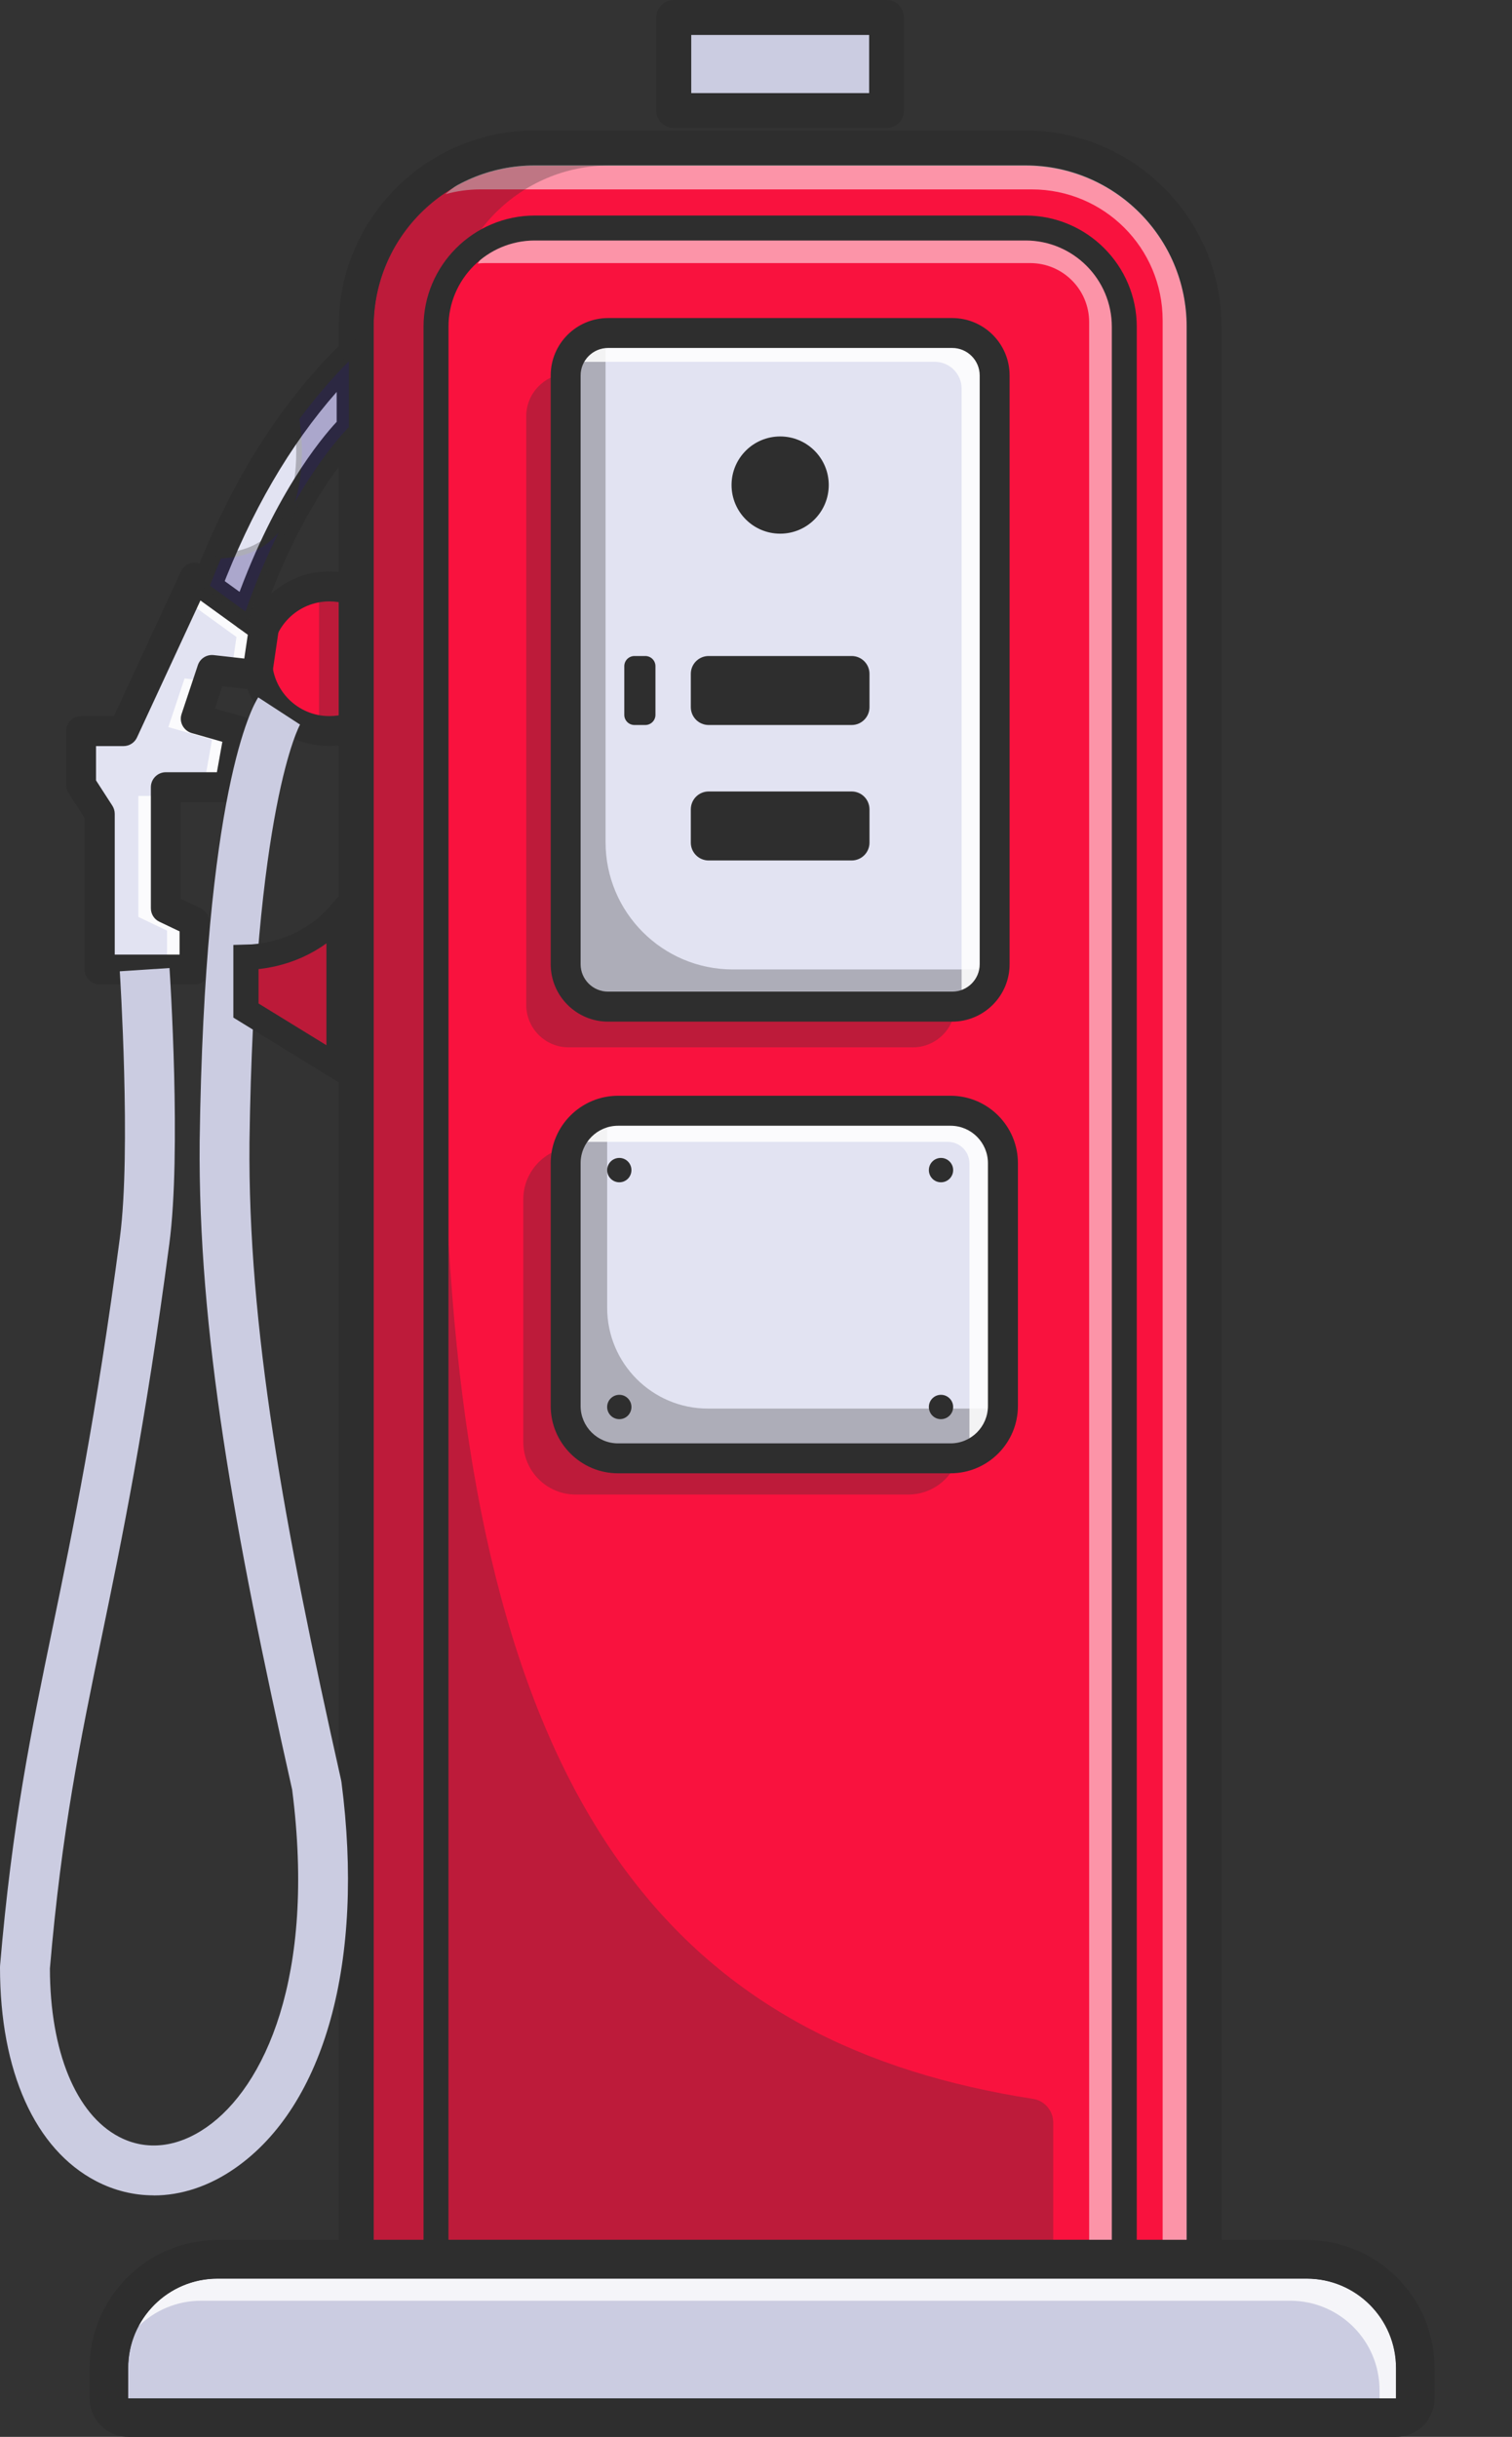 <svg width="18" height="29" viewBox="0 0 18 29" fill="none" xmlns="http://www.w3.org/2000/svg">
<rect x="0" y="0" width="18" height="29" fill="#333333" stroke="none"/>
<path d="M4.186 4.219V5.095C4.186 5.095 3.473 5.773 2.939 7.328L2.459 6.98C2.506 6.856 2.556 6.734 2.607 6.615C2.862 6.016 3.167 5.467 3.53 4.977C3.73 4.706 3.948 4.452 4.186 4.219L4.186 4.219Z" fill="#E2E3F2"/>
<path d="M2.956 7.382L2.419 6.993L2.428 6.97C2.478 6.84 2.528 6.717 2.577 6.603C2.839 5.989 3.15 5.436 3.503 4.959C3.706 4.684 3.928 4.428 4.163 4.197L4.218 4.142V5.11L4.208 5.12C4.201 5.126 3.495 5.812 2.97 7.34L2.956 7.382ZM2.499 6.97L2.923 7.277C3.417 5.861 4.064 5.172 4.153 5.083V4.299C3.941 4.513 3.741 4.748 3.556 4.998C3.206 5.47 2.897 6.019 2.637 6.629C2.592 6.735 2.545 6.85 2.499 6.97V6.97Z" fill="#2E2E2E"/>
<path d="M4.186 7.021V8.66C4.103 8.687 4.014 8.702 3.921 8.702C3.829 8.702 3.747 8.689 3.667 8.664C3.315 8.555 3.06 8.228 3.06 7.841C3.06 7.454 3.315 7.127 3.667 7.018C3.747 6.993 3.833 6.98 3.921 6.98C4.01 6.98 4.103 6.995 4.186 7.022V7.021Z" fill="#F9123E"/>
<path d="M2.59 27.118H15.555C16.142 27.118 16.619 27.595 16.619 28.182V28.543H1.525V28.182C1.525 27.595 2.002 27.118 2.59 27.118H2.59Z" fill="#CBCCE1"/>
<g opacity="0.8">
<path d="M15.555 27.118H2.59C2.183 27.118 1.829 27.347 1.65 27.683C1.842 27.496 2.104 27.38 2.394 27.38H15.359C15.947 27.38 16.423 27.856 16.423 28.444V28.543H16.62V28.182C16.62 27.594 16.143 27.118 15.556 27.118H15.555Z" fill="white"/>
</g>
<path d="M15.555 27.116C16.143 27.116 16.619 27.593 16.619 28.181V28.542H1.526V28.181C1.526 27.593 2.002 27.116 2.59 27.116H15.555H15.555ZM15.555 26.658H2.59C1.75 26.658 1.067 27.341 1.067 28.181V28.541C1.067 28.795 1.272 29 1.526 29H16.619C16.873 29 17.078 28.795 17.078 28.541V28.181C17.078 27.341 16.395 26.658 15.555 26.658Z" fill="#2E2E2E"/>
<path d="M6.366 1.973H12.209C13.268 1.973 14.127 2.832 14.127 3.89V26.659H4.448V3.89C4.448 2.832 5.307 1.973 6.366 1.973Z" fill="#F9123E"/>
<g opacity="0.55">
<path d="M14.323 3.756V26.918H13.841V3.812C13.841 2.951 13.144 2.254 12.283 2.254H5.72C5.575 2.254 5.435 2.274 5.302 2.311C5.638 2.017 6.08 1.838 6.563 1.838H12.406C13.465 1.838 14.324 2.697 14.324 3.756H14.323Z" fill="white"/>
</g>
<g opacity="0.3">
<path d="M7.257 1.969C6.198 1.969 5.339 2.828 5.339 3.886V26.656H4.448V3.886C4.448 2.828 5.307 1.969 6.366 1.969H7.257Z" fill="#2E2E2E"/>
</g>
<g opacity="0.3">
<path d="M4.317 7.022V8.66C4.234 8.687 4.145 8.702 4.052 8.702C3.959 8.702 3.878 8.689 3.798 8.664V7.018C3.878 6.993 3.964 6.98 4.052 6.98C4.14 6.98 4.234 6.995 4.317 7.022Z" fill="#2E2E2E"/>
</g>
<g opacity="0.55">
<path d="M13.423 3.687V26.784H12.966V3.833C12.966 3.445 12.652 3.131 12.264 3.131H5.771C5.743 3.131 5.714 3.133 5.687 3.136C5.869 2.85 6.189 2.66 6.553 2.66H12.396C12.962 2.66 13.423 3.121 13.423 3.687Z" fill="white"/>
</g>
<path d="M12.209 1.968C13.268 1.968 14.127 2.827 14.127 3.886V26.655H4.448V3.886C4.448 2.827 5.306 1.968 6.366 1.968H12.209H12.209ZM12.209 1.553H6.366C5.079 1.553 4.032 2.6 4.032 3.886V26.655C4.032 26.885 4.218 27.071 4.448 27.071H14.127C14.356 27.071 14.542 26.885 14.542 26.655V3.886C14.542 2.6 13.495 1.553 12.209 1.553L12.209 1.553Z" fill="#2E2E2E"/>
<path d="M12.209 2.862C12.776 2.862 13.236 3.323 13.236 3.889V26.658H5.339V3.889C5.339 3.323 5.8 2.862 6.367 2.862H12.209ZM12.209 2.565H6.367C5.636 2.565 5.042 3.159 5.042 3.889V26.658C5.042 26.822 5.175 26.955 5.339 26.955H13.236C13.4 26.955 13.533 26.822 13.533 26.658V3.889C13.533 3.159 12.939 2.565 12.209 2.565Z" fill="#2E2E2E"/>
<path d="M7.239 3.967H11.336C11.614 3.967 11.84 4.193 11.84 4.472V11.478C11.84 11.757 11.614 11.983 11.336 11.983H7.239C6.96 11.983 6.734 11.757 6.734 11.478V4.472C6.734 4.193 6.96 3.967 7.239 3.967Z" fill="#E2E3F2"/>
<path d="M11.336 12.015H7.239C6.942 12.015 6.701 11.774 6.701 11.478V4.471C6.701 4.175 6.942 3.934 7.239 3.934H11.336C11.632 3.934 11.873 4.175 11.873 4.471V11.478C11.873 11.774 11.632 12.015 11.336 12.015ZM7.239 3.999C6.978 3.999 6.767 4.211 6.767 4.471V11.478C6.767 11.738 6.978 11.95 7.239 11.95H11.336C11.596 11.95 11.808 11.738 11.808 11.478V4.471C11.808 4.211 11.596 3.999 11.336 3.999H7.239Z" fill="#2E2E2E"/>
<g opacity="0.3">
<path d="M11.371 11.977C11.362 12.247 11.139 12.464 10.867 12.464H6.77C6.491 12.464 6.265 12.238 6.265 11.959V4.953C6.265 4.686 6.472 4.467 6.735 4.449C6.734 4.455 6.734 4.461 6.734 4.467V11.474C6.734 11.752 6.96 11.978 7.239 11.978H11.336C11.348 11.978 11.359 11.978 11.371 11.977Z" fill="#2E2E2E"/>
</g>
<g opacity="0.3">
<path d="M11.837 11.536C11.807 11.786 11.594 11.98 11.336 11.98H7.239C6.961 11.98 6.734 11.754 6.734 11.476V4.469C6.734 4.199 6.947 3.979 7.213 3.965C7.211 3.984 7.209 4.005 7.209 4.025V10.022C7.209 10.858 7.887 11.537 8.725 11.537H11.811C11.82 11.537 11.829 11.537 11.837 11.536L11.837 11.536Z" fill="#2E2E2E"/>
</g>
<g opacity="0.85">
<path d="M11.841 4.469V11.476C11.841 11.716 11.673 11.917 11.448 11.968V4.625C11.448 4.449 11.305 4.306 11.128 4.306H6.762C6.829 4.108 7.018 3.965 7.239 3.965H11.336C11.615 3.965 11.841 4.191 11.841 4.47L11.841 4.469Z" fill="white"/>
</g>
<path d="M11.336 12.158H7.239C6.862 12.158 6.556 11.851 6.556 11.475V4.468C6.556 4.091 6.862 3.785 7.239 3.785H11.336C11.713 3.785 12.019 4.091 12.019 4.468V11.475C12.019 11.851 11.713 12.158 11.336 12.158ZM7.239 4.141C7.059 4.141 6.912 4.288 6.912 4.468V11.475C6.912 11.655 7.059 11.801 7.239 11.801H11.336C11.516 11.801 11.663 11.655 11.663 11.475V4.468C11.663 4.288 11.516 4.141 11.336 4.141H7.239Z" fill="#2E2E2E"/>
<path d="M10.554 0.208H8.021V1.316H10.554V0.208Z" fill="#CBCCE1"/>
<path d="M10.587 1.348H7.988V0.175H10.587V1.348ZM8.054 1.283H10.522V0.24H8.054V1.283Z" fill="#2E2E2E"/>
<path d="M10.554 1.524H8.021C7.906 1.524 7.813 1.43 7.813 1.316V0.208C7.813 0.093 7.906 0 8.021 0H10.554C10.669 0 10.762 0.093 10.762 0.208V1.316C10.762 1.43 10.669 1.524 10.554 1.524ZM8.229 1.108H10.347V0.416H8.229V1.108Z" fill="#2E2E2E"/>
<path d="M11.316 13.217H7.357C7.013 13.217 6.734 13.496 6.734 13.841V16.73C6.734 17.075 7.013 17.354 7.357 17.354H11.316C11.66 17.354 11.939 17.075 11.939 16.73V13.841C11.939 13.496 11.66 13.217 11.316 13.217Z" fill="#E2E3F2"/>
<path d="M11.316 17.386H7.357C6.995 17.386 6.701 17.092 6.701 16.73V13.84C6.701 13.478 6.996 13.184 7.357 13.184H11.316C11.678 13.184 11.972 13.479 11.972 13.84V16.73C11.972 17.092 11.678 17.386 11.316 17.386ZM7.357 13.249C7.032 13.249 6.767 13.514 6.767 13.84V16.73C6.767 17.056 7.032 17.321 7.357 17.321H11.316C11.642 17.321 11.906 17.056 11.906 16.73V13.84C11.906 13.514 11.642 13.249 11.316 13.249H7.357Z" fill="#2E2E2E"/>
<g opacity="0.3">
<path d="M11.407 17.349C11.328 17.602 11.092 17.786 10.812 17.786H6.853C6.509 17.786 6.23 17.506 6.23 17.162V14.272C6.23 13.959 6.462 13.699 6.763 13.655C6.745 13.714 6.735 13.777 6.735 13.842V16.732C6.735 17.076 7.014 17.355 7.358 17.355H11.317C11.348 17.355 11.377 17.353 11.407 17.349Z" fill="#2E2E2E"/>
</g>
<g opacity="0.3">
<path d="M11.939 16.749C11.931 17.086 11.656 17.356 11.316 17.356H7.358C7.013 17.356 6.734 17.077 6.734 16.733V13.843C6.734 13.543 6.946 13.293 7.228 13.233C7.228 13.239 7.228 13.244 7.228 13.249V15.562C7.228 16.225 7.765 16.763 8.428 16.763H11.81C11.854 16.763 11.897 16.758 11.939 16.749Z" fill="#2E2E2E"/>
</g>
<g opacity="0.85">
<path d="M11.939 13.846V16.736C11.939 17.001 11.774 17.228 11.541 17.317V13.845C11.541 13.704 11.426 13.589 11.285 13.589H6.79C6.887 13.373 7.104 13.223 7.357 13.223H11.316C11.66 13.223 11.939 13.502 11.939 13.846V13.846Z" fill="white"/>
</g>
<path d="M11.316 17.533H7.358C6.916 17.533 6.556 17.174 6.556 16.732V13.842C6.556 13.4 6.916 13.04 7.358 13.04H11.316C11.758 13.04 12.118 13.4 12.118 13.842V16.732C12.118 17.174 11.758 17.533 11.316 17.533ZM7.358 13.397C7.112 13.397 6.912 13.597 6.912 13.842V16.732C6.912 16.977 7.112 17.177 7.358 17.177H11.316C11.562 17.177 11.761 16.977 11.761 16.732V13.842C11.761 13.597 11.562 13.397 11.316 13.397H7.358Z" fill="#2E2E2E"/>
<path d="M3.921 8.879C3.348 8.879 2.882 8.412 2.882 7.839C2.882 7.266 3.348 6.8 3.921 6.8C4.03 6.8 4.137 6.817 4.241 6.85C4.335 6.881 4.386 6.981 4.356 7.074C4.326 7.168 4.225 7.22 4.132 7.19C4.064 7.168 3.993 7.157 3.921 7.157C3.544 7.157 3.238 7.463 3.238 7.839C3.238 8.216 3.544 8.522 3.921 8.522C3.993 8.522 4.064 8.511 4.132 8.489C4.226 8.459 4.326 8.511 4.356 8.604C4.386 8.698 4.335 8.798 4.241 8.828C4.137 8.862 4.03 8.879 3.921 8.879Z" fill="#2E2E2E"/>
<path d="M2.523 7.974L2.331 8.553L2.85 8.701L2.731 9.369H1.974V10.809L2.316 10.973V11.538H1.187V9.686L0.965 9.34V8.701H1.47L2.316 6.875L3.142 7.473L3.06 8.033L2.523 7.974Z" fill="#E2E3F2"/>
<path d="M2.348 11.571H1.155V9.695L0.932 9.349V8.669H1.449L2.303 6.826L3.177 7.459L3.088 8.069L2.546 8.009L2.372 8.531L2.887 8.678L2.759 9.402H2.007V10.789L2.348 10.952V11.571ZM1.22 11.506H2.283V10.993L1.941 10.83V9.337H2.704L2.812 8.725L2.288 8.575L2.501 7.939L3.032 7.997L3.106 7.488L2.328 6.925L1.49 8.734H0.997V9.33L1.22 9.676V11.506H1.22Z" fill="#2E2E2E"/>
<g opacity="0.85">
<path d="M1.974 10.808L2.315 10.972V11.537H1.989V11.075L1.647 10.912V9.472H1.974V10.808Z" fill="white"/>
</g>
<g opacity="0.85">
<path d="M2.331 8.549L2.85 8.698L2.732 9.366H2.424L2.524 8.802L2.004 8.653L2.197 8.074L2.479 8.106L2.331 8.549Z" fill="white"/>
</g>
<g opacity="0.85">
<path d="M3.142 7.477L3.06 8.037L2.754 8.003L2.815 7.581L2.198 7.134L2.316 6.879L3.142 7.477Z" fill="white"/>
</g>
<path d="M2.316 11.716H1.188C1.089 11.716 1.009 11.636 1.009 11.538V9.738L0.815 9.435C0.796 9.407 0.787 9.373 0.787 9.339V8.701C0.787 8.602 0.866 8.523 0.965 8.523H1.356L2.154 6.8C2.176 6.752 2.219 6.716 2.271 6.702C2.322 6.689 2.377 6.699 2.42 6.731L3.246 7.329C3.3 7.367 3.327 7.433 3.318 7.499L3.236 8.058C3.222 8.153 3.135 8.22 3.04 8.21L2.647 8.166L2.558 8.432L2.899 8.529C2.987 8.554 3.041 8.642 3.025 8.732L2.907 9.4C2.891 9.485 2.818 9.547 2.731 9.547H2.152V10.696L2.392 10.811C2.454 10.841 2.494 10.903 2.494 10.972V11.538C2.494 11.636 2.414 11.716 2.315 11.716H2.316ZM1.366 11.36H2.138V11.084L1.897 10.969C1.835 10.94 1.796 10.877 1.796 10.809V9.369C1.796 9.27 1.876 9.19 1.974 9.19H2.582L2.647 8.828L2.282 8.724C2.235 8.71 2.196 8.678 2.173 8.635C2.15 8.592 2.146 8.542 2.162 8.496L2.355 7.917C2.381 7.837 2.46 7.787 2.543 7.796L2.908 7.837L2.95 7.554L2.386 7.146L1.631 8.776C1.602 8.839 1.539 8.879 1.47 8.879H1.143V9.287L1.338 9.589C1.356 9.618 1.366 9.651 1.366 9.685V11.36H1.366Z" fill="#2E2E2E"/>
<path d="M2.94 7.504C2.921 7.504 2.901 7.5 2.882 7.494C2.789 7.462 2.74 7.361 2.772 7.267C3.234 5.922 3.825 5.216 4.008 5.02V4.664C3.445 5.304 2.991 6.086 2.626 7.041C2.591 7.133 2.488 7.179 2.396 7.144C2.304 7.108 2.258 7.006 2.293 6.914C2.74 5.744 3.319 4.82 4.061 4.089C4.112 4.039 4.189 4.024 4.255 4.052C4.321 4.08 4.364 4.144 4.364 4.216V5.092C4.364 5.141 4.344 5.187 4.309 5.221C4.303 5.227 3.619 5.896 3.109 7.383C3.083 7.457 3.014 7.503 2.94 7.503L2.94 7.504Z" fill="#2E2E2E"/>
<path d="M1.83 26.126C1.594 26.126 1.362 26.07 1.143 25.956C0.417 25.577 0 24.65 0 23.413C0 23.405 0 23.397 0.001 23.388C0.145 21.699 0.368 20.619 0.627 19.368C0.869 18.199 1.143 16.874 1.428 14.723C1.563 13.695 1.427 11.58 1.426 11.559L2.018 11.52C2.024 11.609 2.16 13.715 2.016 14.8C1.729 16.973 1.453 18.309 1.209 19.488C0.955 20.718 0.735 21.78 0.594 23.426C0.596 24.413 0.904 25.162 1.418 25.43C1.742 25.599 2.112 25.558 2.461 25.314C3.142 24.839 3.765 23.534 3.478 21.298C2.783 18.205 2.357 15.835 2.377 13.584C2.434 9.402 3.009 8.4 3.074 8.299L3.572 8.623C3.57 8.626 3.025 9.595 2.97 13.591C2.951 15.786 3.373 18.123 4.06 21.181C4.062 21.19 4.064 21.199 4.065 21.208C4.342 23.338 3.869 25.055 2.801 25.801C2.492 26.017 2.158 26.127 1.83 26.127L1.83 26.126Z" fill="#CBCCE1"/>
<path d="M2.928 12.026V11.392C3.349 11.383 3.757 11.207 4.036 10.89V12.707L2.928 12.026Z" fill="#BC1A39" stroke="#2E2E2E" stroke-width="0.3"/>
<path d="M7.373 14.07C7.453 14.07 7.517 14.005 7.517 13.925C7.517 13.845 7.453 13.78 7.373 13.78C7.293 13.78 7.228 13.845 7.228 13.925C7.228 14.005 7.293 14.07 7.373 14.07Z" fill="#2E2E2E"/>
<path d="M11.202 14.07C11.282 14.07 11.347 14.005 11.347 13.925C11.347 13.845 11.282 13.78 11.202 13.78C11.122 13.78 11.058 13.845 11.058 13.925C11.058 14.005 11.122 14.07 11.202 14.07Z" fill="#2E2E2E"/>
<path d="M7.373 16.889C7.453 16.889 7.517 16.824 7.517 16.744C7.517 16.664 7.453 16.599 7.373 16.599C7.293 16.599 7.228 16.664 7.228 16.744C7.228 16.824 7.293 16.889 7.373 16.889Z" fill="#2E2E2E"/>
<path d="M11.202 16.889C11.282 16.889 11.347 16.824 11.347 16.744C11.347 16.664 11.282 16.599 11.202 16.599C11.122 16.599 11.058 16.664 11.058 16.744C11.058 16.824 11.122 16.889 11.202 16.889Z" fill="#2E2E2E"/>
<path d="M10.139 7.807H8.436C8.319 7.807 8.224 7.902 8.224 8.019V8.415C8.224 8.533 8.319 8.628 8.436 8.628H10.139C10.256 8.628 10.351 8.533 10.351 8.415V8.019C10.351 7.902 10.256 7.807 10.139 7.807Z" fill="#2E2E2E"/>
<path d="M10.139 9.419H8.436C8.319 9.419 8.224 9.514 8.224 9.632V10.028C8.224 10.145 8.319 10.24 8.436 10.24H10.139C10.256 10.24 10.351 10.145 10.351 10.028V9.632C10.351 9.514 10.256 9.419 10.139 9.419Z" fill="#2E2E2E"/>
<path d="M7.553 7.807H7.682C7.749 7.807 7.803 7.861 7.803 7.928V8.507C7.803 8.574 7.749 8.628 7.682 8.628H7.553C7.486 8.628 7.432 8.574 7.432 8.507V7.928C7.432 7.861 7.486 7.807 7.553 7.807Z" fill="#2E2E2E"/>
<path d="M9.288 6.351C9.607 6.351 9.866 6.092 9.866 5.772C9.866 5.453 9.607 5.194 9.288 5.194C8.968 5.194 8.709 5.453 8.709 5.772C8.709 6.092 8.968 6.351 9.288 6.351Z" fill="#2E2E2E"/>
<g opacity="0.3">
<path d="M12.538 25.259V26.656H5.339V14.758C5.736 21.785 8.261 24.351 12.299 24.978C12.437 25 12.538 25.119 12.538 25.259V25.259Z" fill="#2E2E2E"/>
</g>
<g opacity="0.3">
<path d="M4.186 4.219V5.095C4.186 5.095 3.473 5.773 2.939 7.328L2.459 6.98C2.506 6.856 2.556 6.734 2.607 6.615C2.627 6.612 2.648 6.61 2.669 6.609C3.81 6.534 3.529 4.977 3.529 4.977C3.73 4.706 3.948 4.452 4.186 4.219Z" fill="#281A71"/>
<path d="M2.956 7.382L2.419 6.993L2.428 6.969C2.478 6.84 2.528 6.717 2.577 6.603L2.584 6.586L2.602 6.584C2.623 6.58 2.645 6.579 2.667 6.577C2.932 6.56 3.139 6.458 3.283 6.274C3.642 5.816 3.499 4.992 3.497 4.984L3.495 4.97L3.503 4.959C3.706 4.684 3.928 4.428 4.163 4.197L4.218 4.142V5.11L4.208 5.12C4.201 5.126 3.495 5.812 2.97 7.34L2.956 7.382V7.382ZM2.499 6.97L2.923 7.277C3.048 6.917 3.184 6.604 3.318 6.336C3.163 6.522 2.946 6.625 2.671 6.643C2.657 6.644 2.643 6.645 2.63 6.646C2.587 6.747 2.543 6.856 2.499 6.969V6.97ZM3.564 4.987C3.579 5.078 3.647 5.558 3.508 5.98C3.825 5.427 4.098 5.139 4.153 5.083V4.299C3.944 4.51 3.747 4.741 3.564 4.987Z" fill="#2E2E2E"/>
</g>
</svg>

